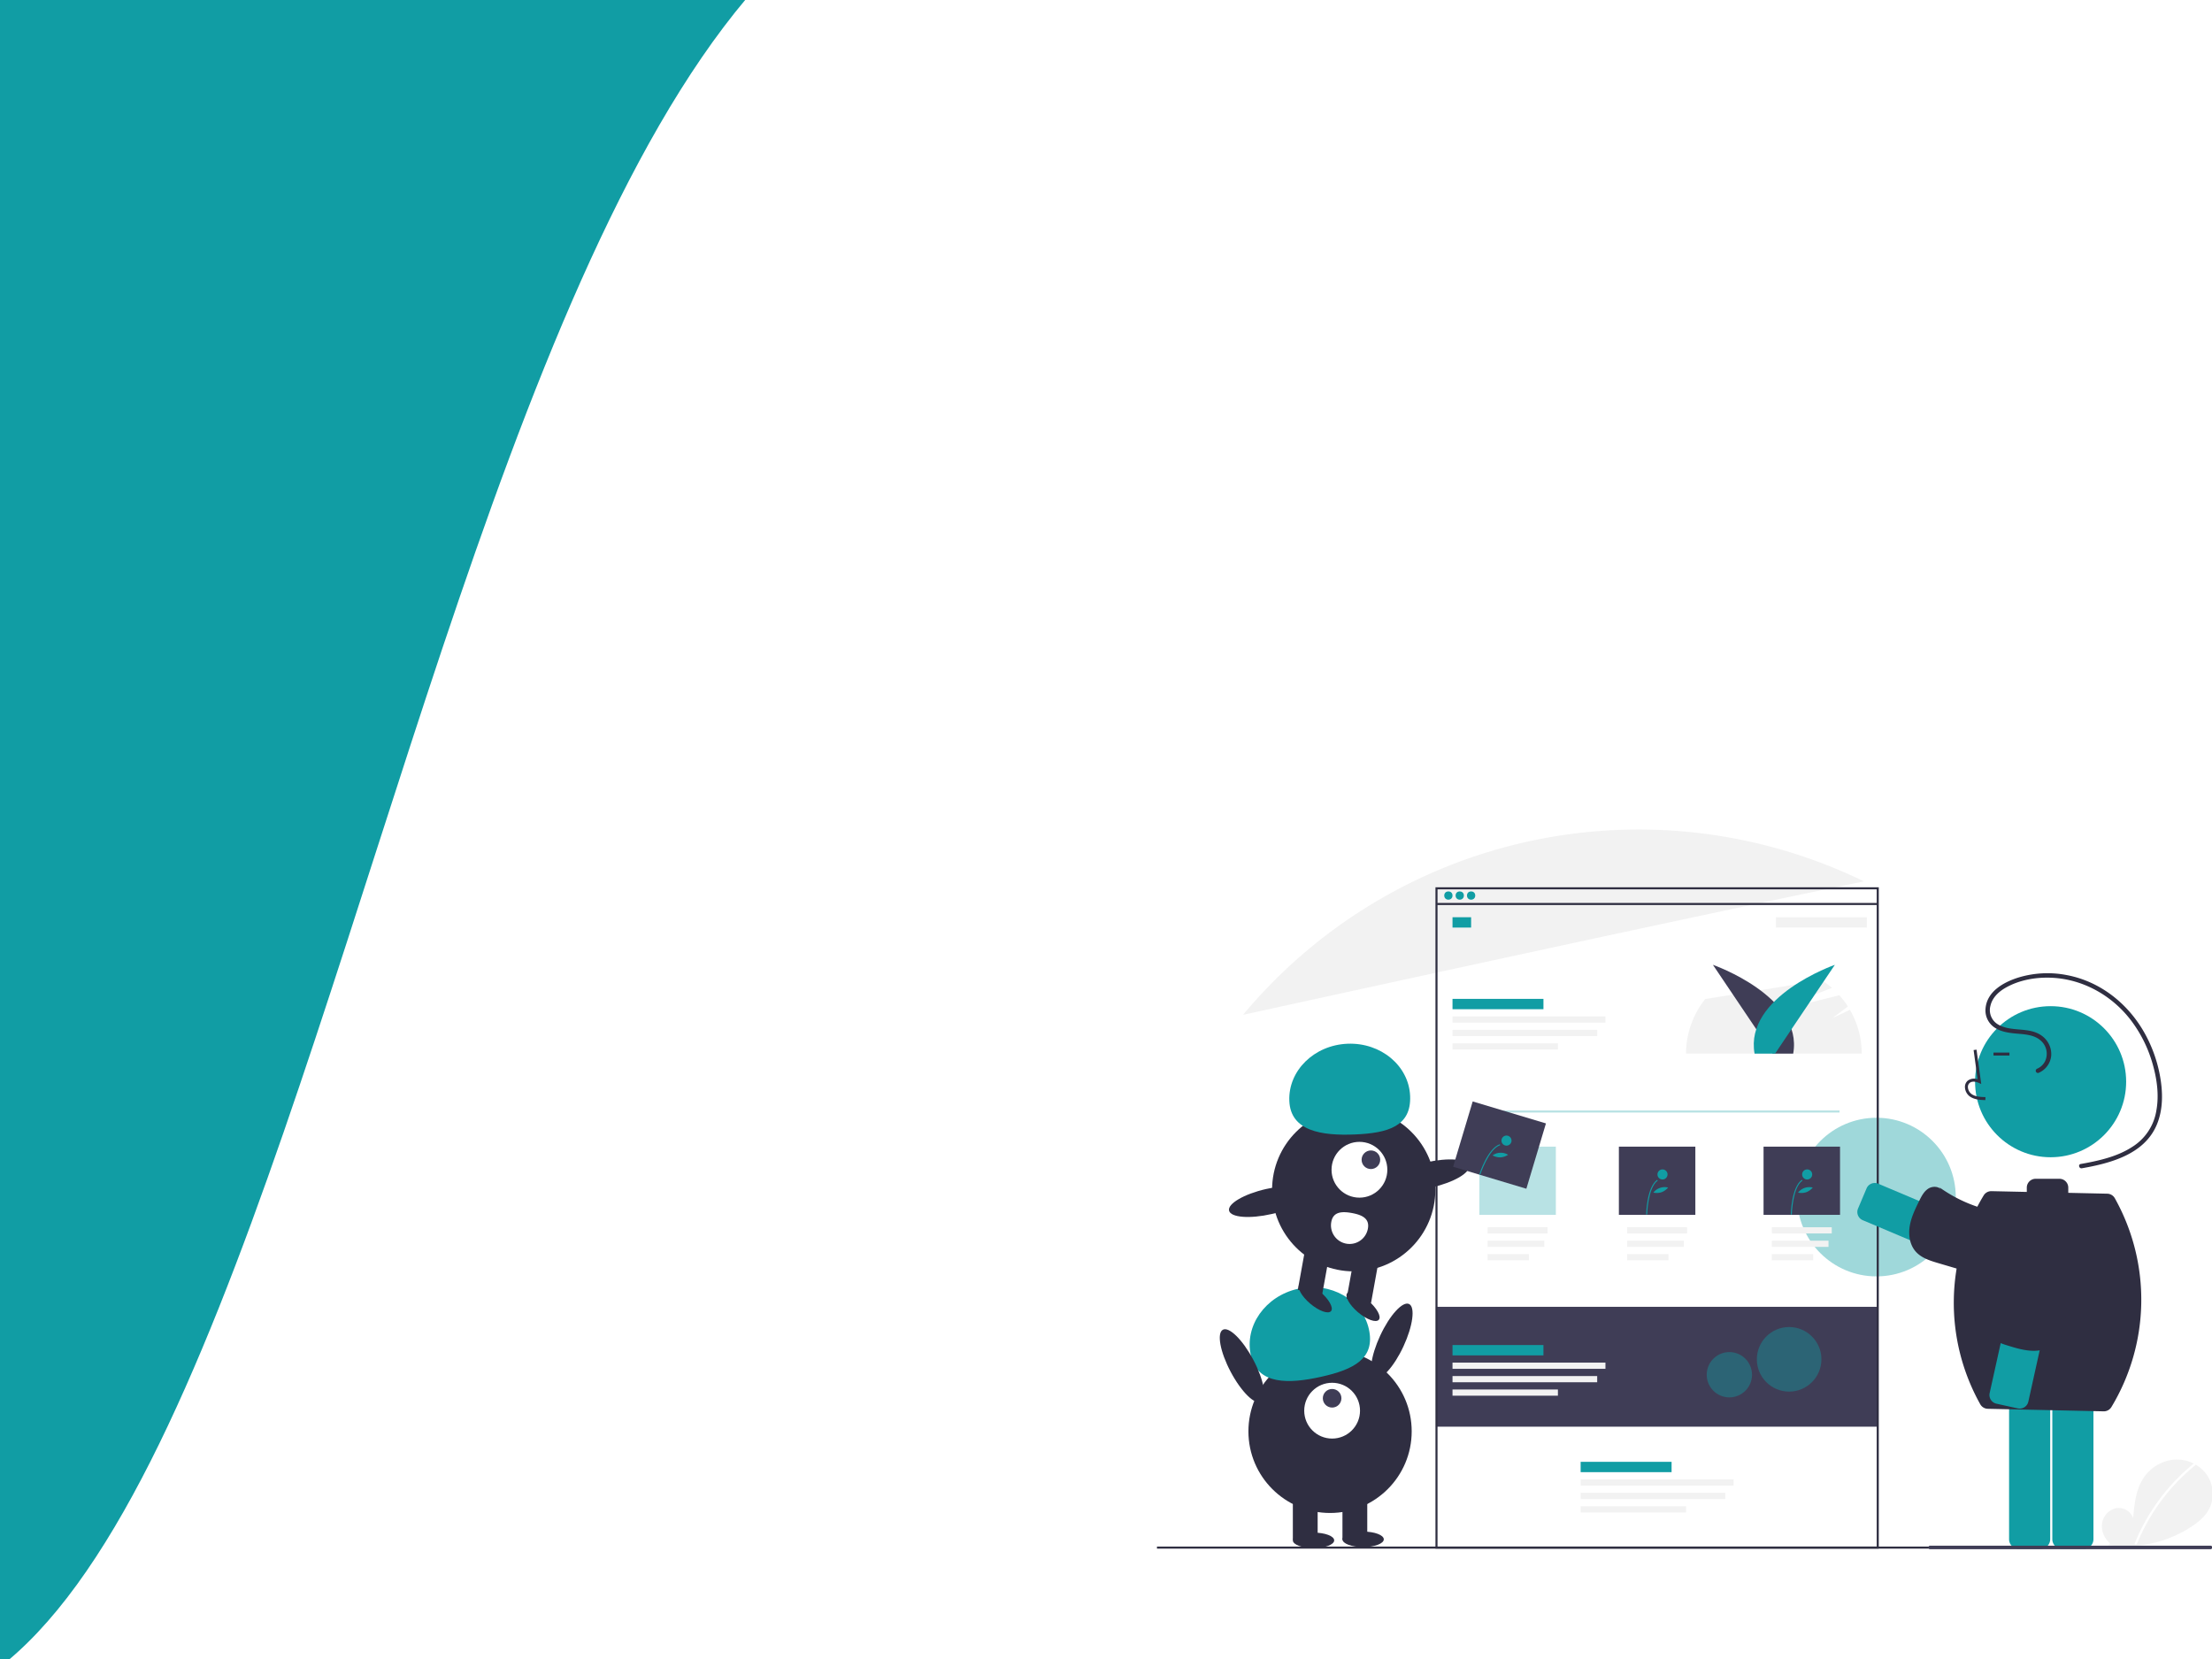 <svg xmlns="http://www.w3.org/2000/svg" xmlns:xlink="http://www.w3.org/1999/xlink" width="1024" height="768" viewBox="0 0 1024 768">
  <rect x="0" y="0" width="1024" height="768" fill="#808080" stroke="none"/>
  <defs>
    <clipPath id="clip-projectsBG_web">
      <rect width="1024" height="768"/>
    </clipPath>
  </defs>
  <g id="projectsBG_web" clip-path="url(#clip-projectsBG_web)">
    <rect width="1024" height="768" fill="#fff"/>
    <g id="Group_74" data-name="Group 74" transform="translate(89 -18)">
      <path id="Path_115" data-name="Path 115" d="M4960.341,2806.406c-303.185-24.127-314.09,1084.047-610.73,811.4s76.341-935.727,76.341-935.727S5263.526,2830.532,4960.341,2806.406Z" transform="translate(-4581 -2851)" fill="#119da4"/>
    </g>
    <g id="Group_98" data-name="Group 98" transform="translate(-981.7 -319.419)">
      <g id="Group_79" data-name="Group 79" transform="translate(1517.293 703.419)">
        <circle id="Ellipse_79" data-name="Ellipse 79" cx="36.717" cy="36.717" r="36.717" transform="translate(296.354 133.444)" fill="#119da4" opacity="0.4"/>
        <rect id="Rectangle_47" data-name="Rectangle 47" width="204.746" height="55.492" transform="translate(129.162 220.964)" fill="#3f3d56"/>
        <path id="Path_116" data-name="Path 116" d="M674.117,261.55l-8.175,3.869,7.236-5.41a40.82,40.82,0,0,0-3.951-5.2l-35.456,8.813L665.8,251.406a40.809,40.809,0,0,0-4.651-3.545l-54.027,8.7a40.491,40.491,0,0,0-8.868,25.268h81.324A40.469,40.469,0,0,0,674.117,261.55Z" transform="translate(-353.322 -178.07)" fill="#f2f2f2"/>
        <path id="Path_117" data-name="Path 117" d="M456.968,125.983a238.4,238.4,0,0,0-287.426,61.785C244.373,171.371,374.66,142.988,456.968,125.983Z" transform="translate(-129.698 -101.97)" fill="#f2f2f2"/>
        <rect id="Rectangle_48" data-name="Rectangle 48" width="487.946" height="0.957" transform="translate(0 331.948)" fill="#2f2e41"/>
        <path id="Path_118" data-name="Path 118" d="M651.933,274.039l-27.681-41.117s41.921,14.635,37.163,41.117Z" transform="translate(-366.884 -170.278)" fill="#3f3d56"/>
        <path id="Path_119" data-name="Path 119" d="M673.638,274.039l27.681-41.117s-41.921,14.635-37.163,41.117Z" transform="translate(-387.503 -170.278)" fill="#119da4"/>
        <path id="Path_120" data-name="Path 120" d="M560.977,464.035H355.752V157.873H560.977Zm-204.268-.957H560.02V158.83H356.709Z" transform="translate(-226.829 -131.13)" fill="#2f2e41"/>
        <rect id="Rectangle_49" data-name="Rectangle 49" width="204.268" height="0.957" transform="translate(129.641 34.005)" fill="#2f2e41"/>
        <circle id="Ellipse_80" data-name="Ellipse 80" cx="1.914" cy="1.914" r="1.914" transform="translate(132.989 28.656)" fill="#119da4"/>
        <circle id="Ellipse_81" data-name="Ellipse 81" cx="1.914" cy="1.914" r="1.914" transform="translate(138.251 28.656)" fill="#119da4"/>
        <circle id="Ellipse_82" data-name="Ellipse 82" cx="1.914" cy="1.914" r="1.914" transform="translate(143.514 28.656)" fill="#119da4"/>
        <rect id="Rectangle_50" data-name="Rectangle 50" width="8.611" height="4.784" transform="translate(136.816 40.615)" fill="#119da4"/>
        <rect id="Rectangle_51" data-name="Rectangle 51" width="42.097" height="4.784" transform="translate(136.816 78.407)" fill="#119da4"/>
        <rect id="Rectangle_52" data-name="Rectangle 52" width="42.097" height="4.784" transform="translate(328.646 45.399) rotate(180)" fill="#f2f2f2"/>
        <rect id="Rectangle_53" data-name="Rectangle 53" width="70.8" height="2.87" transform="translate(136.816 86.54)" fill="#f2f2f2"/>
        <rect id="Rectangle_54" data-name="Rectangle 54" width="66.973" height="2.87" transform="translate(136.816 92.759)" fill="#f2f2f2"/>
        <rect id="Rectangle_55" data-name="Rectangle 55" width="48.795" height="2.87" transform="translate(136.816 98.978)" fill="#f2f2f2"/>
        <rect id="Rectangle_56" data-name="Rectangle 56" width="27.746" height="2.87" transform="translate(153.081 184.129)" fill="#f2f2f2"/>
        <rect id="Rectangle_57" data-name="Rectangle 57" width="26.246" height="2.87" transform="translate(153.081 190.348)" fill="#f2f2f2"/>
        <rect id="Rectangle_58" data-name="Rectangle 58" width="19.122" height="2.87" transform="translate(153.081 196.567)" fill="#f2f2f2"/>
        <rect id="Rectangle_59" data-name="Rectangle 59" width="27.746" height="2.87" transform="translate(217.662 184.129)" fill="#f2f2f2"/>
        <rect id="Rectangle_60" data-name="Rectangle 60" width="26.246" height="2.87" transform="translate(217.662 190.348)" fill="#f2f2f2"/>
        <rect id="Rectangle_61" data-name="Rectangle 61" width="19.122" height="2.87" transform="translate(217.662 196.567)" fill="#f2f2f2"/>
        <rect id="Rectangle_62" data-name="Rectangle 62" width="27.746" height="2.87" transform="translate(284.635 184.129)" fill="#f2f2f2"/>
        <rect id="Rectangle_63" data-name="Rectangle 63" width="26.246" height="2.87" transform="translate(284.635 190.348)" fill="#f2f2f2"/>
        <rect id="Rectangle_64" data-name="Rectangle 64" width="19.122" height="2.87" transform="translate(284.635 196.567)" fill="#f2f2f2"/>
        <rect id="Rectangle_65" data-name="Rectangle 65" width="42.097" height="4.784" transform="translate(196.135 292.721)" fill="#119da4"/>
        <rect id="Rectangle_66" data-name="Rectangle 66" width="70.8" height="2.87" transform="translate(196.135 300.854)" fill="#f2f2f2"/>
        <rect id="Rectangle_67" data-name="Rectangle 67" width="66.973" height="2.87" transform="translate(196.135 307.072)" fill="#f2f2f2"/>
        <rect id="Rectangle_68" data-name="Rectangle 68" width="48.795" height="2.87" transform="translate(196.135 313.291)" fill="#f2f2f2"/>
        <rect id="Rectangle_69" data-name="Rectangle 69" width="166.476" height="0.957" transform="translate(149.493 130.072)" fill="#119da4" opacity="0.3"/>
        <rect id="Rectangle_70" data-name="Rectangle 70" width="35.4" height="31.573" transform="translate(149.254 146.816)" fill="#119da4" opacity="0.3"/>
        <rect id="Rectangle_71" data-name="Rectangle 71" width="35.4" height="31.573" transform="translate(213.835 146.816)" fill="#3f3d56"/>
        <rect id="Rectangle_72" data-name="Rectangle 72" width="35.4" height="31.573" transform="translate(280.808 146.816)" fill="#3f3d56"/>
        <path id="Path_121" data-name="Path 121" d="M560.1,457.056l-.467-.009c.01-.517.3-12.706,5.1-16.075l.268.382C560.4,444.588,560.1,456.932,560.1,457.056Z" transform="translate(-333.179 -278.801)" fill="#119da4"/>
        <circle id="Ellipse_83" data-name="Ellipse 83" cx="2.335" cy="2.335" r="2.335" transform="translate(231.691 157.347)" fill="#119da4"/>
        <path id="Path_122" data-name="Path 122" d="M570.381,450.418a7.27,7.27,0,0,1-3.751.162,6.625,6.625,0,0,1,6.812-2.337A7.269,7.269,0,0,1,570.381,450.418Z" transform="translate(-336.827 -282.491)" fill="#119da4"/>
        <path id="Path_123" data-name="Path 123" d="M700.1,457.056l-.467-.009c.01-.517.3-12.706,5.1-16.075l.268.382C700.4,444.588,700.1,456.932,700.1,457.056Z" transform="translate(-406.205 -278.801)" fill="#119da4"/>
        <circle id="Ellipse_84" data-name="Ellipse 84" cx="2.335" cy="2.335" r="2.335" transform="translate(298.664 157.347)" fill="#119da4"/>
        <path id="Path_124" data-name="Path 124" d="M710.38,450.418a7.27,7.27,0,0,1-3.751.162,6.626,6.626,0,0,1,6.812-2.337A7.27,7.27,0,0,1,710.38,450.418Z" transform="translate(-409.854 -282.491)" fill="#119da4"/>
        <rect id="Rectangle_73" data-name="Rectangle 73" width="42.097" height="4.784" transform="translate(136.816 238.664)" fill="#119da4"/>
        <rect id="Rectangle_74" data-name="Rectangle 74" width="70.8" height="2.87" transform="translate(136.816 246.797)" fill="#f2f2f2"/>
        <rect id="Rectangle_75" data-name="Rectangle 75" width="66.973" height="2.87" transform="translate(136.816 253.016)" fill="#f2f2f2"/>
        <rect id="Rectangle_76" data-name="Rectangle 76" width="48.795" height="2.87" transform="translate(136.816 259.235)" fill="#f2f2f2"/>
        <circle id="Ellipse_85" data-name="Ellipse 85" cx="14.948" cy="14.948" r="14.948" transform="translate(277.701 230.318)" fill="#119da4" opacity="0.4"/>
        <circle id="Ellipse_86" data-name="Ellipse 86" cx="10.486" cy="10.486" r="10.486" transform="translate(254.497 241.919)" fill="#119da4" opacity="0.4"/>
        <circle id="Ellipse_87" data-name="Ellipse 87" cx="37.792" cy="37.792" r="37.792" transform="translate(42.337 240.817)" fill="#2f2e41"/>
        <rect id="Rectangle_77" data-name="Rectangle 77" width="11.481" height="20.57" transform="translate(62.907 308.268)" fill="#2f2e41"/>
        <rect id="Rectangle_78" data-name="Rectangle 78" width="11.481" height="20.57" transform="translate(85.869 308.268)" fill="#2f2e41"/>
        <ellipse id="Ellipse_88" data-name="Ellipse 88" cx="9.568" cy="3.588" rx="9.568" ry="3.588" transform="translate(62.907 325.49)" fill="#2f2e41"/>
        <ellipse id="Ellipse_89" data-name="Ellipse 89" cx="9.568" cy="3.588" rx="9.568" ry="3.588" transform="translate(85.869 325.012)" fill="#2f2e41"/>
        <circle id="Ellipse_90" data-name="Ellipse 90" cx="12.916" cy="12.916" r="12.916" transform="translate(68.169 256.125)" fill="#fff"/>
        <circle id="Ellipse_91" data-name="Ellipse 91" cx="4.305" cy="4.305" r="4.305" transform="translate(76.78 258.995)" fill="#3f3d56"/>
        <path id="Path_125" data-name="Path 125" d="M176.51,576.46c-3.052-13.666,6.7-27.475,21.787-30.843s29.786,4.98,32.838,18.646-6.945,18.706-22.03,22.075S179.561,590.125,176.51,576.46Z" transform="translate(-133.041 -332.996)" fill="#119da4"/>
        <ellipse id="Ellipse_92" data-name="Ellipse 92" cx="18.896" cy="5.932" rx="18.896" ry="5.932" transform="translate(95.38 251.428) rotate(-65.077)" fill="#2f2e41"/>
        <ellipse id="Ellipse_93" data-name="Ellipse 93" cx="5.932" cy="18.896" rx="5.932" ry="18.896" transform="translate(25.277 234.346) rotate(-27.893)" fill="#2f2e41"/>
        <circle id="Ellipse_98" data-name="Ellipse 98" cx="12.916" cy="12.916" r="12.916" transform="translate(413.383 256.463)" fill="#fff"/>
        <path id="Path_127" data-name="Path 127" d="M974.085,708.582c.011,3.7-9.493,11.029-20.061,11.059s-20.506-10.356-20.516-14.055,9.911.69,20.479.66S974.07,704.883,974.085,708.582Z" transform="translate(-528.198 -416.056)" fill="#fff"/>
        <circle id="Ellipse_102" data-name="Ellipse 102" cx="37.792" cy="37.792" r="37.792" transform="translate(53.294 128.966)" fill="#2f2e41"/>
        <rect id="Rectangle_81" data-name="Rectangle 81" width="11.481" height="20.57" transform="translate(68.858 192.876) rotate(10.261)" fill="#2f2e41"/>
        <rect id="Rectangle_82" data-name="Rectangle 82" width="11.481" height="20.57" transform="translate(91.452 196.967) rotate(10.261)" fill="#2f2e41"/>
        <ellipse id="Ellipse_103" data-name="Ellipse 103" cx="3.588" cy="9.568" rx="3.588" ry="9.568" transform="matrix(0.646, -0.763, 0.763, 0.646, 85.786, 217.328)" fill="#2f2e41"/>
        <ellipse id="Ellipse_104" data-name="Ellipse 104" cx="3.588" cy="9.568" rx="3.588" ry="9.568" transform="matrix(0.646, -0.763, 0.763, 0.646, 63.662, 213.323)" fill="#2f2e41"/>
        <circle id="Ellipse_105" data-name="Ellipse 105" cx="12.916" cy="12.916" r="12.916" transform="translate(80.815 144.598)" fill="#fff"/>
        <circle id="Ellipse_106" data-name="Ellipse 106" cx="4.305" cy="4.305" r="4.305" transform="translate(94.734 148.579)" fill="#3f3d56"/>
        <path id="Path_128" data-name="Path 128" d="M214.316,335.727c-.568-13.991,11.49-25.842,26.933-26.469s28.423,10.206,28.991,24.2-10.167,17.17-25.61,17.8S214.884,349.718,214.316,335.727Z" transform="translate(-153.043 -210.082)" fill="#119da4"/>
        <ellipse id="Ellipse_107" data-name="Ellipse 107" cx="18.896" cy="5.932" rx="18.896" ry="5.932" transform="matrix(0.975, -0.223, 0.223, 0.975, 106.237, 158.313)" fill="#2f2e41"/>
        <ellipse id="Ellipse_108" data-name="Ellipse 108" cx="18.896" cy="5.932" rx="18.896" ry="5.932" transform="matrix(0.975, -0.223, 0.223, 0.975, 32.053, 170.649)" fill="#2f2e41"/>
        <path id="Path_129" data-name="Path 129" d="M254.808,476.8a8.611,8.611,0,1,0,16.946,3.068c.847-4.68-2.771-6.335-7.451-7.183S255.655,472.119,254.808,476.8Z" transform="translate(-174.102 -295.147)" fill="#fff"/>
        <rect id="Rectangle_83" data-name="Rectangle 83" width="35.4" height="31.573" transform="translate(146.162 125.893) rotate(16.689)" fill="#3f3d56"/>
        <path id="Path_130" data-name="Path 130" d="M398.635,420.6l-.445-.143c.158-.493,3.938-12.084,9.5-13.934l.147.443C402.5,408.741,398.673,420.481,398.635,420.6Z" transform="translate(-248.966 -260.831)" fill="#119da4"/>
        <circle id="Ellipse_109" data-name="Ellipse 109" cx="2.335" cy="2.335" r="2.335" transform="translate(159.472 141.681)" fill="#119da4"/>
        <path id="Path_131" data-name="Path 131" d="M414.628,416.923a7.27,7.27,0,0,1-3.64-.922,6.626,6.626,0,0,1,7.2-.282A7.271,7.271,0,0,1,414.628,416.923Z" transform="translate(-255.641 -265.145)" fill="#119da4"/>
      </g>
      <g id="Group_80" data-name="Group 80" transform="translate(1840.238 769.945)">
        <path id="Path_84" data-name="Path 84" d="M962.14,655.357a10.476,10.476,0,0,1-3.759-9.031,8.469,8.469,0,0,1,6.3-7.19,7.128,7.128,0,0,1,8.117,4.511c.555-6.256,1.2-12.774,4.521-18.1a19.172,19.172,0,0,1,13.882-8.894,17.2,17.2,0,0,1,15.132,6.177,15.611,15.611,0,0,1,1.92,16.072c-1.819,3.774-5.171,6.583-8.682,8.868a56.036,56.036,0,0,1-38.324,8.384" transform="translate(-843.841 -391.418)" fill="#f2f2f2"/>
        <path id="Path_85" data-name="Path 85" d="M1007.7,619.328a92.451,92.451,0,0,0-27.167,36.735c-.259.635.772.911,1.028.284a91.432,91.432,0,0,1,26.893-36.265c.532-.433-.226-1.184-.754-.754Z" transform="translate(-850.803 -392.25)" fill="#fff"/>
        <path id="Path_86" data-name="Path 86" d="M4.114,0H14.235a4.114,4.114,0,0,1,4.114,4.114V83.405A9.175,9.175,0,0,1,9.175,92.58h0A9.175,9.175,0,0,1,0,83.405V4.114A4.114,4.114,0,0,1,4.114,0Z" transform="translate(0 112.74) rotate(-67.094)" fill="#119da4"/>
        <path id="Path_87" data-name="Path 87" d="M843.289,434.063c-1.271-1.976-4.328-2.025-6.287-.728s-3.082,3.5-4.12,5.609c-1.845,3.743-3.713,7.555-4.39,11.673s0,8.662,2.759,11.794c2.626,2.98,6.646,4.235,10.456,5.359l35.734,10.542c3.78,1.115,7.918,2.218,11.562.717a11.805,11.805,0,0,0,5.5-5.212,18.286,18.286,0,0,0-2.937-21.469c-6.424-6.336-16.342-6.852-25.146-8.824a66.532,66.532,0,0,1-24.22-10.87" transform="translate(-802.955 -333.557)" fill="#2f2e41"/>
        <path id="Path_88" data-name="Path 88" d="M939.44,634.122H929.319a4.462,4.462,0,0,1-4.457-4.457V545.313a4.462,4.462,0,0,1,4.457-4.457H939.44a4.462,4.462,0,0,1,4.457,4.457v84.352A4.462,4.462,0,0,1,939.44,634.122Z" transform="translate(-833.32 -367.627)" fill="#119da4"/>
        <path id="Path_89" data-name="Path 89" d="M910.248,634.122H900.127a4.462,4.462,0,0,1-4.457-4.457V545.313a4.462,4.462,0,0,1,4.457-4.457h10.121a4.462,4.462,0,0,1,4.457,4.457v84.352A4.462,4.462,0,0,1,910.248,634.122Z" transform="translate(-824.145 -367.627)" fill="#119da4"/>
        <circle id="Ellipse_72" data-name="Ellipse 72" cx="34.971" cy="34.971" r="34.971" transform="translate(55.778 15.257)" fill="#119da4"/>
        <path id="Path_90" data-name="Path 90" d="M875.33,363.186c-2.267-.063-5.088-.142-7.262-1.729a5.576,5.576,0,0,1-2.194-4.164,3.751,3.751,0,0,1,1.276-3.081,4.842,4.842,0,0,1,4.579-.659l-1.851-13.526,1.359-.186,2.176,15.9-1.135-.521c-1.315-.6-3.121-.91-4.243.038a2.411,2.411,0,0,0-.791,1.985,4.215,4.215,0,0,0,1.633,3.1c1.692,1.235,3.94,1.395,6.491,1.466Z" transform="translate(-814.777 -304.449)" fill="#2f2e41"/>
        <rect id="Rectangle_46" data-name="Rectangle 46" width="7.386" height="1.371" transform="translate(64.309 36.743)" fill="#2f2e41"/>
        <path id="Path_91" data-name="Path 91" d="M904.288,334.366a9.589,9.589,0,0,0,5.861-7.863,10.463,10.463,0,0,0-4.189-9.2c-5.966-4.5-14.191-1.653-20.437-5.364a7.7,7.7,0,0,1-3.5-8.636c.859-3.69,3.652-6.384,6.831-8.234,6.286-3.657,13.937-5.021,21.137-4.754,14.805.547,28.445,8.234,37.289,20a60.892,60.892,0,0,1,9.62,19.192c2.115,7.1,3.287,14.875,1.946,22.234a24.33,24.33,0,0,1-11.194,16.9c-5.679,3.7-12.338,5.594-18.912,6.968-1.639.343-3.286.649-4.935.939-1.3.228-.75,2.211.547,1.984,13.242-2.322,28.835-6.427,34.629-20.043,3.118-7.327,2.9-15.624,1.421-23.312a64.021,64.021,0,0,0-7.8-20.6c-7.7-12.934-20.221-22.614-35.14-25.457a46.337,46.337,0,0,0-22.4,1.082c-6.861,2.141-14.652,6.406-15.311,14.407a9.539,9.539,0,0,0,4.53,8.99c2.975,1.849,6.562,2.3,9.98,2.6,3.685.322,7.908.543,10.862,3.06a8.093,8.093,0,0,1,2.2,9.7,7.311,7.311,0,0,1-3.585,3.428,1.064,1.064,0,0,0-.718,1.265,1.034,1.034,0,0,0,1.265.718Z" transform="translate(-819.13 -288.228)" fill="#2f2e41"/>
        <path id="Path_92" data-name="Path 92" d="M933.036,436.288l-.143-.257a4.114,4.114,0,0,0-3.506-2.115l-18.046-.4v-2.387a4.114,4.114,0,0,0-4.114-4.114H896.255a4.114,4.114,0,0,0-4.114,4.114V433.1l-16.359-.358a4.114,4.114,0,0,0-3.613,1.988h0a96.186,96.186,0,0,0-1.723,96.394l.143.257a4.115,4.115,0,0,0,3.506,2.115l53.6,1.175a4.114,4.114,0,0,0,3.613-1.988h0A96.185,96.185,0,0,0,933.036,436.288Z" transform="translate(-812.413 -331.849)" fill="#2f2e41"/>
        <path id="Path_93" data-name="Path 93" d="M4.114,0H14.235a4.114,4.114,0,0,1,4.114,4.114V83.405A9.175,9.175,0,0,1,9.174,92.58h0A9.175,9.175,0,0,1,0,83.405V4.114A4.114,4.114,0,0,1,4.114,0Z" transform="matrix(-0.976, -0.216, 0.216, -0.976, 79.55, 202.35)" fill="#119da4"/>
        <path id="Path_94" data-name="Path 94" d="M884.424,499.09c-1.752,1.565-1.322,4.592.266,6.323s3.942,2.5,6.185,3.191c3.986,1.236,8.044,2.484,12.217,2.507s8.555-1.357,11.216-4.573c2.532-3.06,3.141-7.228,3.655-11.166l4.815-36.944c.509-3.908.95-8.168-1.1-11.532a11.809,11.809,0,0,0-6.01-4.618,18.285,18.285,0,0,0-20.744,6.263c-5.252,7.337-4.208,17.213-4.777,26.218a66.542,66.542,0,0,1-6.942,25.623" transform="translate(-820.226 -336.314)" fill="#2f2e41"/>
        <path id="Path_98" data-name="Path 98" d="M971.812,676.335h-129.8a.816.816,0,1,1,0-1.633h129.8a.816.816,0,0,1,0,1.633Z" transform="translate(-807.024 -409.694)" fill="#3f3d56"/>
      </g>
    </g>
  </g>
</svg>
